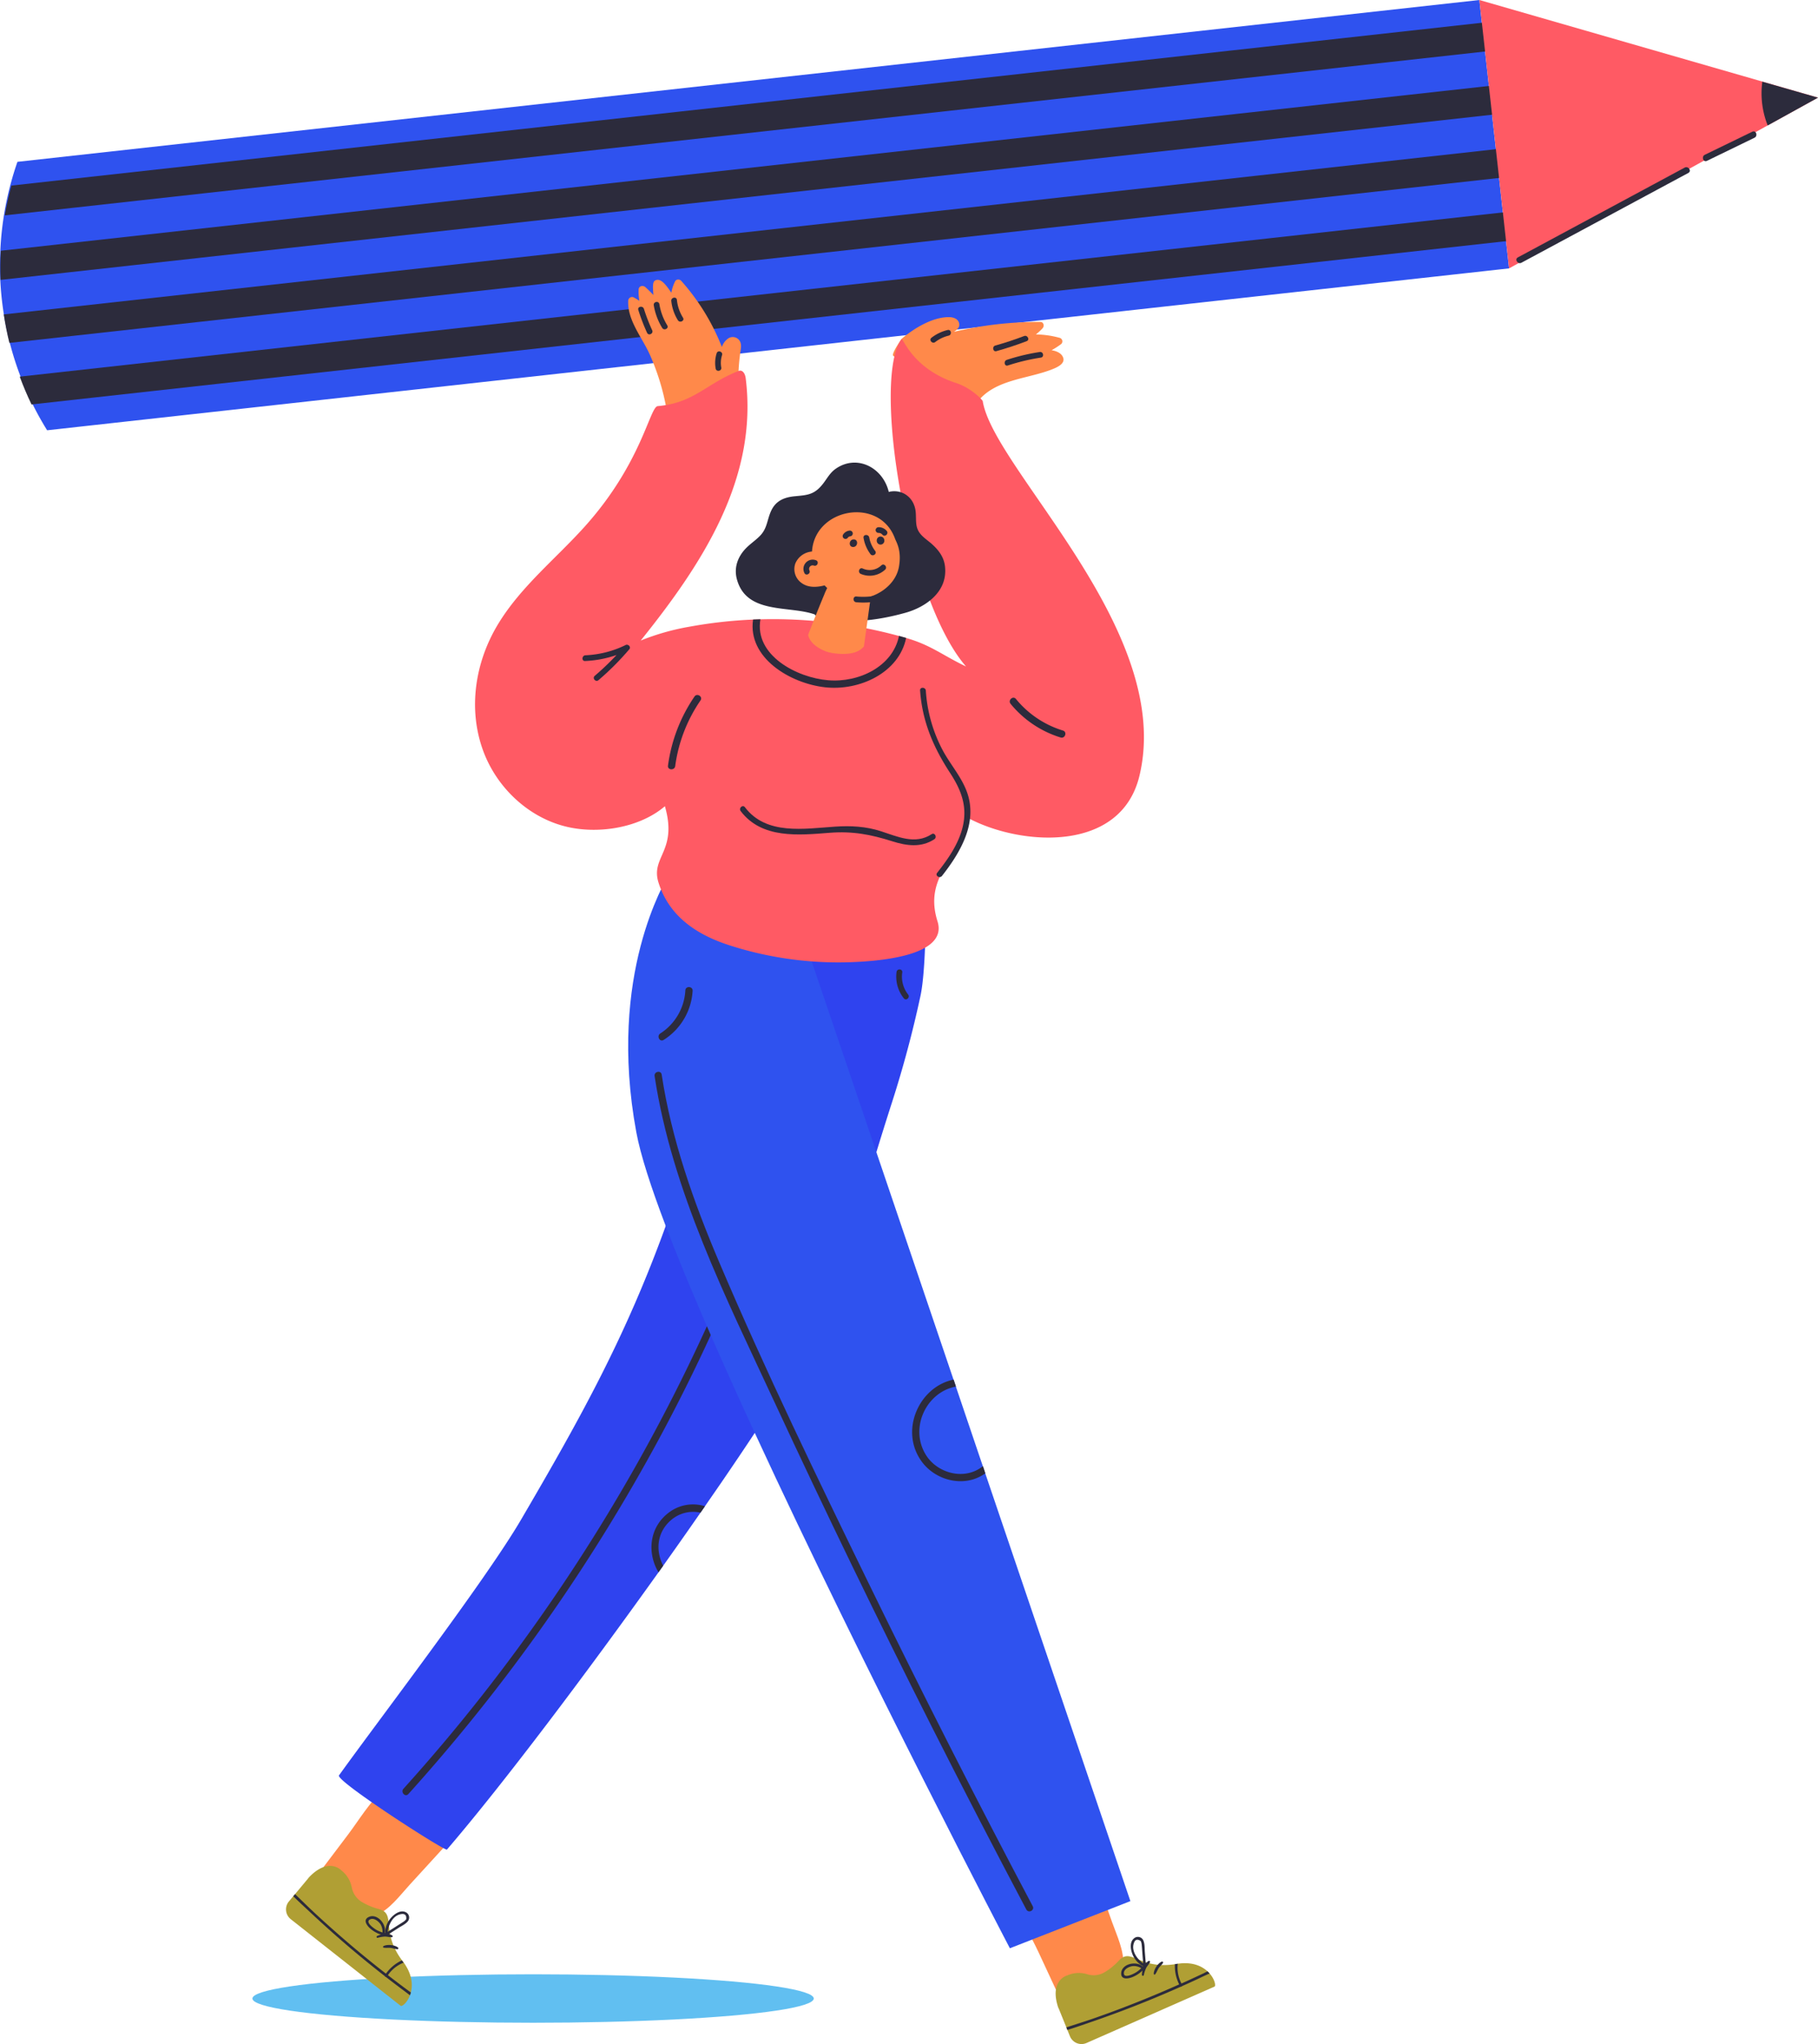 <svg xmlns="http://www.w3.org/2000/svg" viewBox="0.002 0 1079.998 1213.947" style=""><g><title>timegirl14_327428384</title><g data-name="Layer 2"><g data-name="Layer 1"><ellipse cx="316.69" cy="1186.91" rx="166.74" ry="14.39" fill="#61bff1"></ellipse><path d="M878.83 0l17.65 159.39L28 255.54a184.64 184.64 0 0 1-9.49-17.24q-3.91-8.12-7-16.51a184.39 184.39 0 0 1-6.14-20Q3.3 193.37 2 184.83c-.35-2.32-.65-4.66-.91-7q-.75-6.74-1-13.52c-.17-5.75-.09-11.52.2-17.31a188.24 188.24 0 0 1 2.36-21q1.53-8.91 3.93-17.71 1.67-6.13 3.78-12.18z" fill="#2f52ef"></path><path d="M886.49 12.83l1.89 17.07-885.52 98q1.53-8.9 3.93-17.69z" fill="#2c2b3c"></path><path d="M890.64 50.37l1.89 17.08L.34 166.22c-.21-5.76-.17-11.54.16-17.31z" fill="#2c2b3c"></path><path d="M899.34 87.42l1.89 17.08L5.58 203.65q-2.07-8.39-3.33-16.92z" fill="#2c2b3c"></path><path d="M909 124.36l1.9 17.07L18.73 240.2q-3.91-8.12-7-16.51z" fill="#2c2b3c"></path><path fill="#ff5a64" d="M1080 57.97l-29.88 16.51-153.64 84.91L878.83 0l168.09 48.44 33.08 9.53z"></path><path d="M1080 58l-29.88 16.51a51.67 51.67 0 0 1-3.2-26z" fill="#2c2b3c"></path><path d="M1000.81 99.53l-99.12 53.34c-2.16 1.16 0 4.32 2.14 3.16L1003 102.7c2.12-1.17 0-4.32-2.19-3.17z" fill="#2c2b3c"></path><path d="M1041 78.21l-28.25 13.72c-2.18 1.06-.94 4.67 1.27 3.6l28.24-13.72c2.21-1.06.97-4.67-1.26-3.6z" fill="#2c2b3c"></path><path d="M642.31 1111.26c-5.15.75-10.46 4.06-15 6-6.27 2.66-12.71 5.07-18.51 8.67-.19-.26-.37-.52-.57-.78-1.86-2.44-5.49.12-4.91 2.72 2.47 11 9.15 21.84 13.88 32.07q7.62 16.45 15.28 32.89c1.32 2.84 5.11 2.33 6.69.15 4-5.59 11.84-6.81 17.59-10 5.94-3.32 10-8.49 10.52-15.46.65-8.9-3.74-17.83-6.64-26q-5.33-15-10.67-30c-1.42-3.87-6.8-3.26-7.66-.26z" fill="#ff894a"></path><path d="M717.32 1170.75a13.66 13.66 0 0 1 1.25 1.28c3.13 3.54 3.83 7.41 2.89 7.82l-76 33.47a7.41 7.41 0 0 1-9.85-4l-1.5-3.73-.62-1.53-4.4-10.85a12.44 12.44 0 0 1-.67-1.64c-4.91-15.72 5.6-18.39 5.6-18.39a16.9 16.9 0 0 1 11.79-.71 12.8 12.8 0 0 0 10.45-1.2 38.55 38.55 0 0 0 8.38-6.84c7.41-8.15 11.95 5.35 33.36 2.09l.85-.14.85-.13c8.47-1.25 14.15 1.3 17.62 4.5z" fill="#b09f34"></path><path d="M717.32 1170.75a13.66 13.66 0 0 1 1.25 1.28c-1.27.56-2.54 1.13-3.77 1.71q-6.22 3-12.55 5.79a.76.76 0 0 1-.75.34q-12.3 5.49-24.84 10.46-12.9 5.12-26 9.67c-5.49 1.9-11 3.84-16.58 5.58l-.62-1.53c5.61-1.82 11.25-3.58 16.82-5.53q13.43-4.69 26.64-10 11.9-4.75 23.58-10a24.37 24.37 0 0 1-2.53-12l.85-.14.85-.13c0 .35-.09.71-.11 1.08a20.28 20.28 0 0 0 2.29 10.65l.54-.23q6.52-2.94 13-6c.61-.35 1.28-.67 1.93-1z" fill="#2c2b3c"></path><path d="M673.59 1151.25c-2.58 2.12-2 6.4-.93 9.14a13.65 13.65 0 0 0 6.36 7.3l-.19.21c-3.73-3.61-12.86-1.58-12.78 4.27.05 3.64 4.1 3 6.43 2.11a18.09 18.09 0 0 0 6.23-4 10.8 10.8 0 0 0-.33 2.58.57.57 0 0 0 1.11.17 19.23 19.23 0 0 1 1.39-4.25c.63-1.22 1.67-2.18 2.25-3.4a.57.57 0 0 0-.75-.79 5.16 5.16 0 0 0-1.55 1.27h-.19l-.54-6.67c-.16-2 0-4.39-.73-6.33a3.52 3.52 0 0 0-5.78-1.61zm-5.92 20.27c.25-2.38 3.52-3.73 5.53-3.89a8.53 8.53 0 0 1 4.76 1.24 15.58 15.58 0 0 1-3 2.44c-1.19.78-7.73 4.3-7.29.21zm10-18.74a6.93 6.93 0 0 1 .59 2.57c.14 1.28.21 2.58.31 3.86l.54 6.82c-3.61-2.57-7.09-7.37-5.56-11.9q1.06-3.42 4.11-1.35z" fill="#2c2b3c"></path><path d="M690.13 1165c-2.25.91-4.82 4.81-4.72 7.25a.46.46 0 0 0 .85.24c.84-1 1.28-2.41 2-3.54s1.91-2 2.6-3.14c.36-.54-.22-1.01-.73-.81z" fill="#2c2b3c"></path><path d="M261.38 1089.13c-3.07-4.19-8.5-7.33-12.37-10.46-5.3-4.29-10.45-8.83-16.36-12.27l.43-.87c1.28-2.79-2.68-4.79-4.7-3.06-8.59 7.36-15 18.33-21.8 27.32q-11 14.45-21.87 28.93c-1.89 2.5.34 5.6 3 6 6.85 1 11.58 7.26 17.12 10.83 5.73 3.68 12.2 4.85 18.59 2 8.16-3.61 14-11.67 19.83-18.06l21.49-23.49c2.76-3-.31-7.52-3.36-6.87z" fill="#ff894a"></path><path d="M549.43 526l-.48 3.32c-16.56-2.38-32.94-5-49.23-9.16Q487.26 517 475 513c-5.22-1.69-10.43-3.72-15.67-5.55.19-1.58.4-3.18.59-4.76.59-5.14-7.06-5.39-7.91-.48l-.48 2.77c-.92-.25-1.86-.51-2.8-.72-3.1-.75-5.7 3.51-2.58 5.36 1.36.8 2.77 1.53 4.2 2.24-1.09 6.25-2.16 12.5-3.27 18.74-4.85 27.53-10.06 54.92-16.76 82.15Q417 666.67 398.67 719.11q-1.6 4.54-3.2 9c-23.79 65.61-49.81 112.67-85.85 174.26-21.19 36.23-83.75 117.93-108.23 152-2.3 3.21 63.1 45.27 64.12 44.08 33.79-39.37 83-104.91 125.67-164.65.94-1.31 1.86-2.61 2.79-3.92l4.65-6.54c.84-1.19 1.67-2.37 2.51-3.54 5.16-7.3 10.18-14.47 15-21.43.88-1.28 1.77-2.55 2.64-3.8 2.31-3.34 4.6-6.63 6.83-9.87.81-1.18 1.6-2.35 2.42-3.5 7.38-10.79 14.24-20.94 20.33-30.16 1.41-2.12 2.76-4.19 4.08-6.2 37.21-56.82 49.85-101.18 68.18-160.54 2.87-9.36 5.91-19.11 9.2-29.33a657.34 657.34 0 0 0 17-63.49c3.98-18.21 3.3-70.25 2.62-65.48z" fill="#2f43ef"></path><path d="M438.75 220.29c.17-3.57.51-7.12 1-10.65.27-2.13.92-4.64-.06-6.7a4.84 4.84 0 0 0-7.17-1.88 10.13 10.13 0 0 0-3.69 5 130.69 130.69 0 0 0-24.15-39.28c-.87-1-2.89-1.1-3.57.23a22.79 22.79 0 0 0-2.28 6.86c-2.77-4-6.3-9.41-9.85-7.15-1.73 1.11-.86 6.34-.85 8.48-1-1.15-3.55-3.61-4.73-4.67-1.34-1.21-3.86-.81-4 1.32a30.76 30.76 0 0 0 .42 6.83 32.06 32.06 0 0 0-3.09-1.92 2.29 2.29 0 0 0-3.52 1.7c-.63 11.74 8.19 21.83 12.78 32.06a140.21 140.21 0 0 1 11 39.29 2 2 0 0 0 .4 1 2.26 2.26 0 0 0 2.53 1.71q18.09-2.4 36-5.68c1 2 4.61 1.06 4.22-1.55a128.11 128.11 0 0 1-1.39-25z" fill="#ff894a"></path><path d="M420.43 786.58a1079 1079 0 0 1-133.1 219.14q-22.83 29.12-47.64 56.59c-1.84 2 1 5.24 2.89 3.18a1084.3 1084.3 0 0 0 149.91-212.8q17.08-31.83 32-64.75c1.16-2.52-2.93-3.85-4.06-1.36z" fill="#2c2b3c"></path><path d="M671.52 1129.06l-71.59 28S513.63 992.28 448.39 851c-21-45.51-39.86-88.59-52.92-122.92-8.8-23.13-15-42.3-17.45-55.59-17.49-94.23 17.88-149.57 18.9-152.81l50.15 11 23.15 5.05 50.42 148.59 45.83 135.1 1.4 4.13 16 47.24 1.45 4.28z" fill="#2f52ef"></path><path d="M631 211.25c-1.25-1.85-3.61-2.8-6.29-3.26a47.3 47.3 0 0 0 5.71-3.68 2.17 2.17 0 0 0-.77-3.63 56.91 56.91 0 0 0-14.28-2.07 31.2 31.2 0 0 0 4-3.67c1.15-1.25.69-3.72-1.31-3.73a214.49 214.49 0 0 0-51.31 5.87c1.63-1.19 3.49-2.54 3.09-4.83-.52-2.95-3.55-3.91-6.16-3.91-9.75 0-20.41 6.51-27.61 12.51a2.13 2.13 0 0 0-.49.57c-.81.89-6.21 9-4.93 9.88 14.19 10 7.32 71.23 19.8 83.33 0 .08 1 10.66 1 10.73-1.51 2.32 26.37-62.47 27.88-64.79a2.2 2.2 0 0 0 2.13-2.85c10.3-12.2 28.39-12.69 42.59-18 3.12-1.21 10.1-3.72 6.95-8.47z" fill="#ff894a"></path><path d="M583.8 238.19c-.06-.41-6.34-7.63-15.9-10.75-26.19-8.56-31.45-27.27-32.38-26-17.72 24.06 3.6 154.5 38.35 194.37-14-6.64-20.67-12.65-35.57-16.92-1.4-.41-2.8-.79-4.21-1.18a285.68 285.68 0 0 0-82.35-9.9c-1.46 0-2.92.1-4.38.15a273.42 273.42 0 0 0-37.68 4.22 141.44 141.44 0 0 0-29.06 8.24c36-44.84 69.94-95.88 62.36-155.85-.37-2.88-2-5.15-4.23-4.26-19.35 7.59-26.34 19-48 20.88-4.83.42-9.44 33.89-43.58 71.76-17.27 19.15-38 35.64-51.46 58s-17.78 50-8.73 74.79c8.06 22.11 27.33 40.3 50.51 45.46 19.1 4.25 42.88.14 57.5-12.39 7.72 26.71-8.64 30-3.8 45.34 6.26 19.87 22.3 30.7 41.35 37a210.66 210.66 0 0 0 69.05 10.38c20.23-.35 61.85-3.7 55.35-24.33-8.64-27.45 13.8-37.71 18.63-61.15 30.68 16.19 90.16 20.8 101.3-25.2 20.91-86.4-86.65-182.11-93.07-222.66z" fill="#ff5a64"></path><path d="M561.41 336.64c-.58-5.75-3.73-9.83-7.71-13.45-2.32-2.1-5.11-3.82-7.08-6.32-3.12-3.95-2.2-8-2.63-12.72-.84-9.23-8.68-13.91-16-12-3.51-14.55-18.89-22.45-31.42-13.83-3.53 2.43-5.08 5.67-7.67 9-5.22 6.68-9.4 6.68-16.9 7.42-6.13.62-11.22 2.64-14 8.87-2.36 5.26-2.19 10.11-6.41 14.5-2.7 2.82-6 4.91-8.68 7.74-4.62 4.89-7 11.19-5.17 18.11 5.67 21.09 30.89 15.53 46.21 20.93a3.19 3.19 0 0 0 1.77 1.22c16.9 4.89 35.31 2.5 52.08-2.16 11.83-3.28 25.2-12.24 23.61-27.31z" fill="#2c2b3c"></path><path d="M518.86 343l-5.69 41.32c-6.41 6.53-20.16 3.77-28.53 1.24a6.85 6.85 0 0 1-4.39-9c2.23-5.72 5.49-14 8-20.06.48-1.17.92-2.23 1.33-3.19a37.32 37.32 0 0 1 2.09-4.55z" fill="#ff894a"></path><path d="M244.08 1183.3a16.7 16.7 0 0 1-.54 1.69c-1.66 4.43-4.75 6.87-5.55 6.23l-65.26-51.43a7.4 7.4 0 0 1-1.08-10.57l2.58-3.08 1.07-1.26 7.51-9a12.46 12.46 0 0 1 1.14-1.36c11.57-11.72 18.86-3.7 18.86-3.7a17 17 0 0 1 6.17 10.08 12.78 12.78 0 0 0 6 8.67 38.59 38.59 0 0 0 10 4.18c10.67 2.72.9 13.07 13.83 30.44l.51.68.52.69c5 6.96 5.43 13.16 4.24 17.74z" fill="#b09f34"></path><path d="M244.08 1183.3a16.7 16.7 0 0 1-.54 1.69c-1.1-.85-2.2-1.7-3.29-2.51a636.33 636.33 0 0 1-11-8.36.78.78 0 0 1-.65-.51q-10.62-8.28-20.9-17-10.57-9-20.75-18.43c-4.25-4-8.56-7.92-12.72-12l1.07-1.26c4.24 4.1 8.44 8.25 12.78 12.25q10.46 9.64 21.31 18.84 9.78 8.27 19.89 16.13a24.31 24.31 0 0 1 9.46-7.89l.51.68.52.69c-.33.12-.68.26-1 .41a20.37 20.37 0 0 0-8.33 7c.16.13.31.26.46.37q5.67 4.39 11.43 8.65a102 102 0 0 0 1.75 1.25z" fill="#2c2b3c"></path><path d="M240.76 1135.52c-3.08-1.28-6.57 1.28-8.5 3.47a13.71 13.71 0 0 0-3.47 9l-.27-.07c1.44-5-4.64-12.1-9.77-9.28-3.19 1.76-.71 5 1.16 6.67a18.26 18.26 0 0 0 6.42 3.65 10.25 10.25 0 0 0-2.44.92.57.57 0 0 0 .38 1 18.78 18.78 0 0 1 4.4-.76c1.38 0 2.71.45 4.06.38a.56.56 0 0 0 .34-1 5.21 5.21 0 0 0-1.85-.77.53.53 0 0 0-.08-.17q2.82-1.8 5.63-3.61c1.71-1.09 3.87-2.08 5.25-3.61a3.54 3.54 0 0 0-1.26-5.82zm-20.67 4.29c2.22-.89 4.94 1.37 6 3.07a8.6 8.6 0 0 1 1.14 4.78 15.85 15.85 0 0 1-3.55-1.47c-1.23-.72-7.41-4.84-3.59-6.38zm21.23 0a6.74 6.74 0 0 1-2 1.73c-1.07.72-2.18 1.39-3.26 2.08q-2.88 1.85-5.77 3.68c.57-4.39 3.18-9.72 7.9-10.5 2.35-.41 3.39.6 3.13 3.04z" fill="#2c2b3c"></path><path d="M236.39 1156.59c-1.86-1.56-6.51-2-8.62-.77a.46.46 0 0 0 .18.86c1.32.26 2.74 0 4.09.15s2.65.75 4 .82a.58.58 0 0 0 .35-1.06z" fill="#2c2b3c"></path><path d="M585.34 875a25 25 0 0 1-6.82 3.45c-11.22 3.64-24.19-1.06-31-10.49-13.32-18.29-1.55-44.46 19-48.61l1.4 4.13c-17.51 3.13-27.92 24.57-17.81 40.69 5.54 8.85 17.27 13.42 27.26 10.13a20.73 20.73 0 0 0 6.57-3.58z" fill="#2c2b3c"></path><path d="M418.8 894.55c-.87 1.25-1.76 2.52-2.64 3.8a20.14 20.14 0 0 0-17.55 4.45c-8.56 7.38-9.17 18.31-4.64 27.06-.93 1.31-1.85 2.61-2.79 3.92-6.91-11.56-5.63-27.19 6.86-36a23.73 23.73 0 0 1 20.76-3.23z" fill="#2c2b3c"></path><path d="M407.14 588.17a32.53 32.53 0 0 1-14.89 25.61c-2.3 1.49-.36 5.32 2 3.82a37 37 0 0 0 17.21-29.16c.14-2.77-4.15-3.03-4.32-.27z" fill="#2c2b3c"></path><path d="M613.5 1132.07q-49.86-94.17-96.6-190c-31-63.59-62-127.47-89.71-192.6-15.22-35.8-28.25-72.69-34.11-111.28-.41-2.73-4.61-1.84-4.2.89 10.38 68.37 42.41 131.56 71.23 193.66q45.31 97.59 93.87 193.64 27.35 54.07 55.7 107.63c1.32 2.47 5.12.51 3.82-1.94z" fill="#2c2b3c"></path><path d="M538.3 378.87c-4.23 20.7-27.79 31.64-48.32 29.29s-45.91-17.37-42.62-40.22c1.46-.05 2.92-.11 4.38-.15C448 389.25 473.47 402.5 492 404c18.22 1.52 38.39-8.16 42.06-26.35 1.44.43 2.84.81 4.24 1.22z" fill="#2c2b3c"></path><path d="M412.56 413.69a94.69 94.69 0 0 0-15.73 41c-.38 2.75 3.92 3 4.29.26a90 90 0 0 1 15-38.94c1.6-2.27-2-4.61-3.56-2.32z" fill="#2c2b3c"></path><path d="M631.47 433.87a57.92 57.92 0 0 1-27.93-18.75c-1.76-2.14-4.94.75-3.18 2.89A61.92 61.92 0 0 0 630.11 438c2.65.76 4-3.31 1.36-4.13z" fill="#2c2b3c"></path><path d="M515.84 379.92c-3.35 7.86-12.06 10.16-19.85 8.53-7.39-1.55-17.24-6.12-16.22-15.15.31-2.75-4-3-4.29-.26-1.26 11.22 10.15 17.68 19.69 19.65 10.07 2.08 20.55-1.57 24.75-11.41 1.08-2.55-3-3.88-4.08-1.36z" fill="#ff5a64"></path><path d="M371.72 383.05a60 60 0 0 1-23.93 6.12c-2.15.1-2.43 3.48-.26 3.39a64.63 64.63 0 0 0 18.74-3.56 159.35 159.35 0 0 1-12.95 12.37c-1.66 1.42.58 4 2.24 2.55a161.5 161.5 0 0 0 18.33-18.38c1.11-1.37-.75-3.18-2.17-2.49z" fill="#2c2b3c"></path><path d="M608.39 199.57q-8.43 3.21-17.11 5.64c-2.09.59-1.46 3.93.65 3.33q9.12-2.55 18-5.93c2.01-.78.49-3.81-1.54-3.04z" fill="#2c2b3c"></path><path d="M617.68 209.05a122.43 122.43 0 0 0-19.61 4.68c-2 .67-1.42 4 .65 3.33a122.43 122.43 0 0 1 19.61-4.68c2.16-.33 1.51-3.66-.65-3.33z" fill="#2c2b3c"></path><path d="M562.93 196a25.24 25.24 0 0 0-9.58 4.59c-1.73 1.33.51 3.87 2.24 2.55a21 21 0 0 1 8-3.81c2.1-.56 1.47-3.89-.66-3.33z" fill="#2c2b3c"></path><path d="M387.44 196.14a107.44 107.44 0 0 1-4.91-12.7c-.65-2.06-4-1.44-3.33.64a114.26 114.26 0 0 0 5.2 13.57c.91 1.98 3.95.48 3.04-1.51z" fill="#2c2b3c"></path><path d="M396.39 193.22a34.6 34.6 0 0 1-4.68-12.57c-.36-2.16-3.69-1.51-3.33.65a37.4 37.4 0 0 0 5 13.43c1.1 1.85 4.15.36 3.01-1.51z" fill="#2c2b3c"></path><path d="M405.75 188.68a24.61 24.61 0 0 1-3.63-10.57c-.23-2.17-3.56-1.51-3.33.65a26.92 26.92 0 0 0 3.92 11.43c1.14 1.81 4.19.35 3.04-1.51z" fill="#2c2b3c"></path><path d="M425.74 209.8a18.84 18.84 0 0 0-.59 9.1c.39 2.15 3.72 1.5 3.33-.65a15.05 15.05 0 0 1 .46-7.33c.66-2.08-2.54-3.21-3.2-1.12z" fill="#2c2b3c"></path><path d="M539.49 590.66A17.15 17.15 0 0 1 536 577.5c.29-2.17-3.1-2.42-3.39-.26a20.65 20.65 0 0 0 4.32 15.66c1.35 1.73 3.9-.51 2.56-2.24z" fill="#2c2b3c"></path><path d="M531.65 319.8c-9.13-24.9-47.64-18.18-49.27 7.75-.34 0-.68.07-1 .13a11.63 11.63 0 0 0-8.89 6.93 10.08 10.08 0 0 0 3.62 11.57c4.05 3 9.1 2.65 13.74 1.49a25.73 25.73 0 0 0 14.86 7.83c12.6 1.87 27.1-6.36 29.32-18.93 1.71-9.81-1.58-14.57-2.38-16.77z" fill="#ff894a"></path><path d="M519.91 327.19a18.41 18.41 0 0 1-3.52-7.95c-.37-2.13-3.76-1.95-3.39.2a22.12 22.12 0 0 0 4.11 9.66c1.3 1.74 4.12-.16 2.8-1.91z" fill="#2c2b3c"></path><path d="M507.16 320.34c-2.9 0-3.26 4.52-.35 4.52s3.26-4.52.35-4.52z" fill="#2c2b3c"></path><path d="M523.27 318.65a2.28 2.28 0 0 0-2.43 2.08v.27a2.31 2.31 0 0 0 2.08 2.43 2.28 2.28 0 0 0 2.43-2.08v-.28a2.3 2.3 0 0 0-2.08-2.42z" fill="#2c2b3c"></path><path d="M506.57 316.48a1.74 1.74 0 0 0-2-1.34 5.18 5.18 0 0 0-3.69 2.29 1.72 1.72 0 0 0 .46 2.35 1.7 1.7 0 0 0 2.35-.46c.06-.08.11-.16.17-.23l.07-.08.26-.21h.05s.38-.17.42-.2a3.45 3.45 0 0 1 .56-.1 1.71 1.71 0 0 0 1.35-2.02z" fill="#2c2b3c"></path><path d="M526.77 315.32a6.17 6.17 0 0 0-4.77-2.22 1.76 1.76 0 0 0-1.82 1.57 1.71 1.71 0 0 0 1.56 1.82 2.94 2.94 0 0 1 2.48 1.07c1.39 1.68 3.95-.56 2.55-2.24z" fill="#2c2b3c"></path><path d="M523.59 335.75a10 10 0 0 1-11.12 1.87c-2-.87-3.11 2.34-1.12 3.21a13.44 13.44 0 0 0 14.48-2.53c1.59-1.48-.64-4.04-2.24-2.55z" fill="#2c2b3c"></path><path d="M484.69 332.71a5.49 5.49 0 0 0-6.84 7.56c.88 2 3.92.49 3-1.51a2.11 2.11 0 0 1 2.68-2.85c2.11.7 3.23-2.5 1.16-3.2z" fill="#2c2b3c"></path><path d="M524.93 352.67a42.59 42.59 0 0 1-16.19 1.59c-2.18-.2-2.28 3.21-.1 3.41A45.14 45.14 0 0 0 525.7 356c2.09-.63 1.3-4-.77-3.33z" fill="#2c2b3c"></path><path d="M574.5 470.58c-3.2-9-9.72-16.28-14.25-24.58A87.28 87.28 0 0 1 550 410.16c-.16-2.17-3.57-2.29-3.41-.1 1.31 18.47 7.86 33.74 17.88 49.08 6.53 10 10.34 19.81 7.44 31.9-2.48 10.33-8.74 19.12-15.19 27.34-1.35 1.72 1.55 3.52 2.89 1.8 10.89-13.86 21.33-31.46 14.89-49.6z" fill="#2c2b3c"></path><path d="M553.46 495.41c-9.79 6.41-20.23 1.45-30.17-1.76-8.94-2.88-17.85-3.34-27.19-2.72-18.25 1.21-40.88 5.27-53.59-11.55-1.33-1.75-3.83.58-2.51 2.31 12.56 16.61 34.53 14.33 52.89 12.89 13.51-1.06 24.41 1 37.21 5.06 8.46 2.7 17.16 3.88 24.95-1.22 1.82-1.19.25-4.22-1.59-3.01z" fill="#2c2b3c"></path></g></g></g></svg>